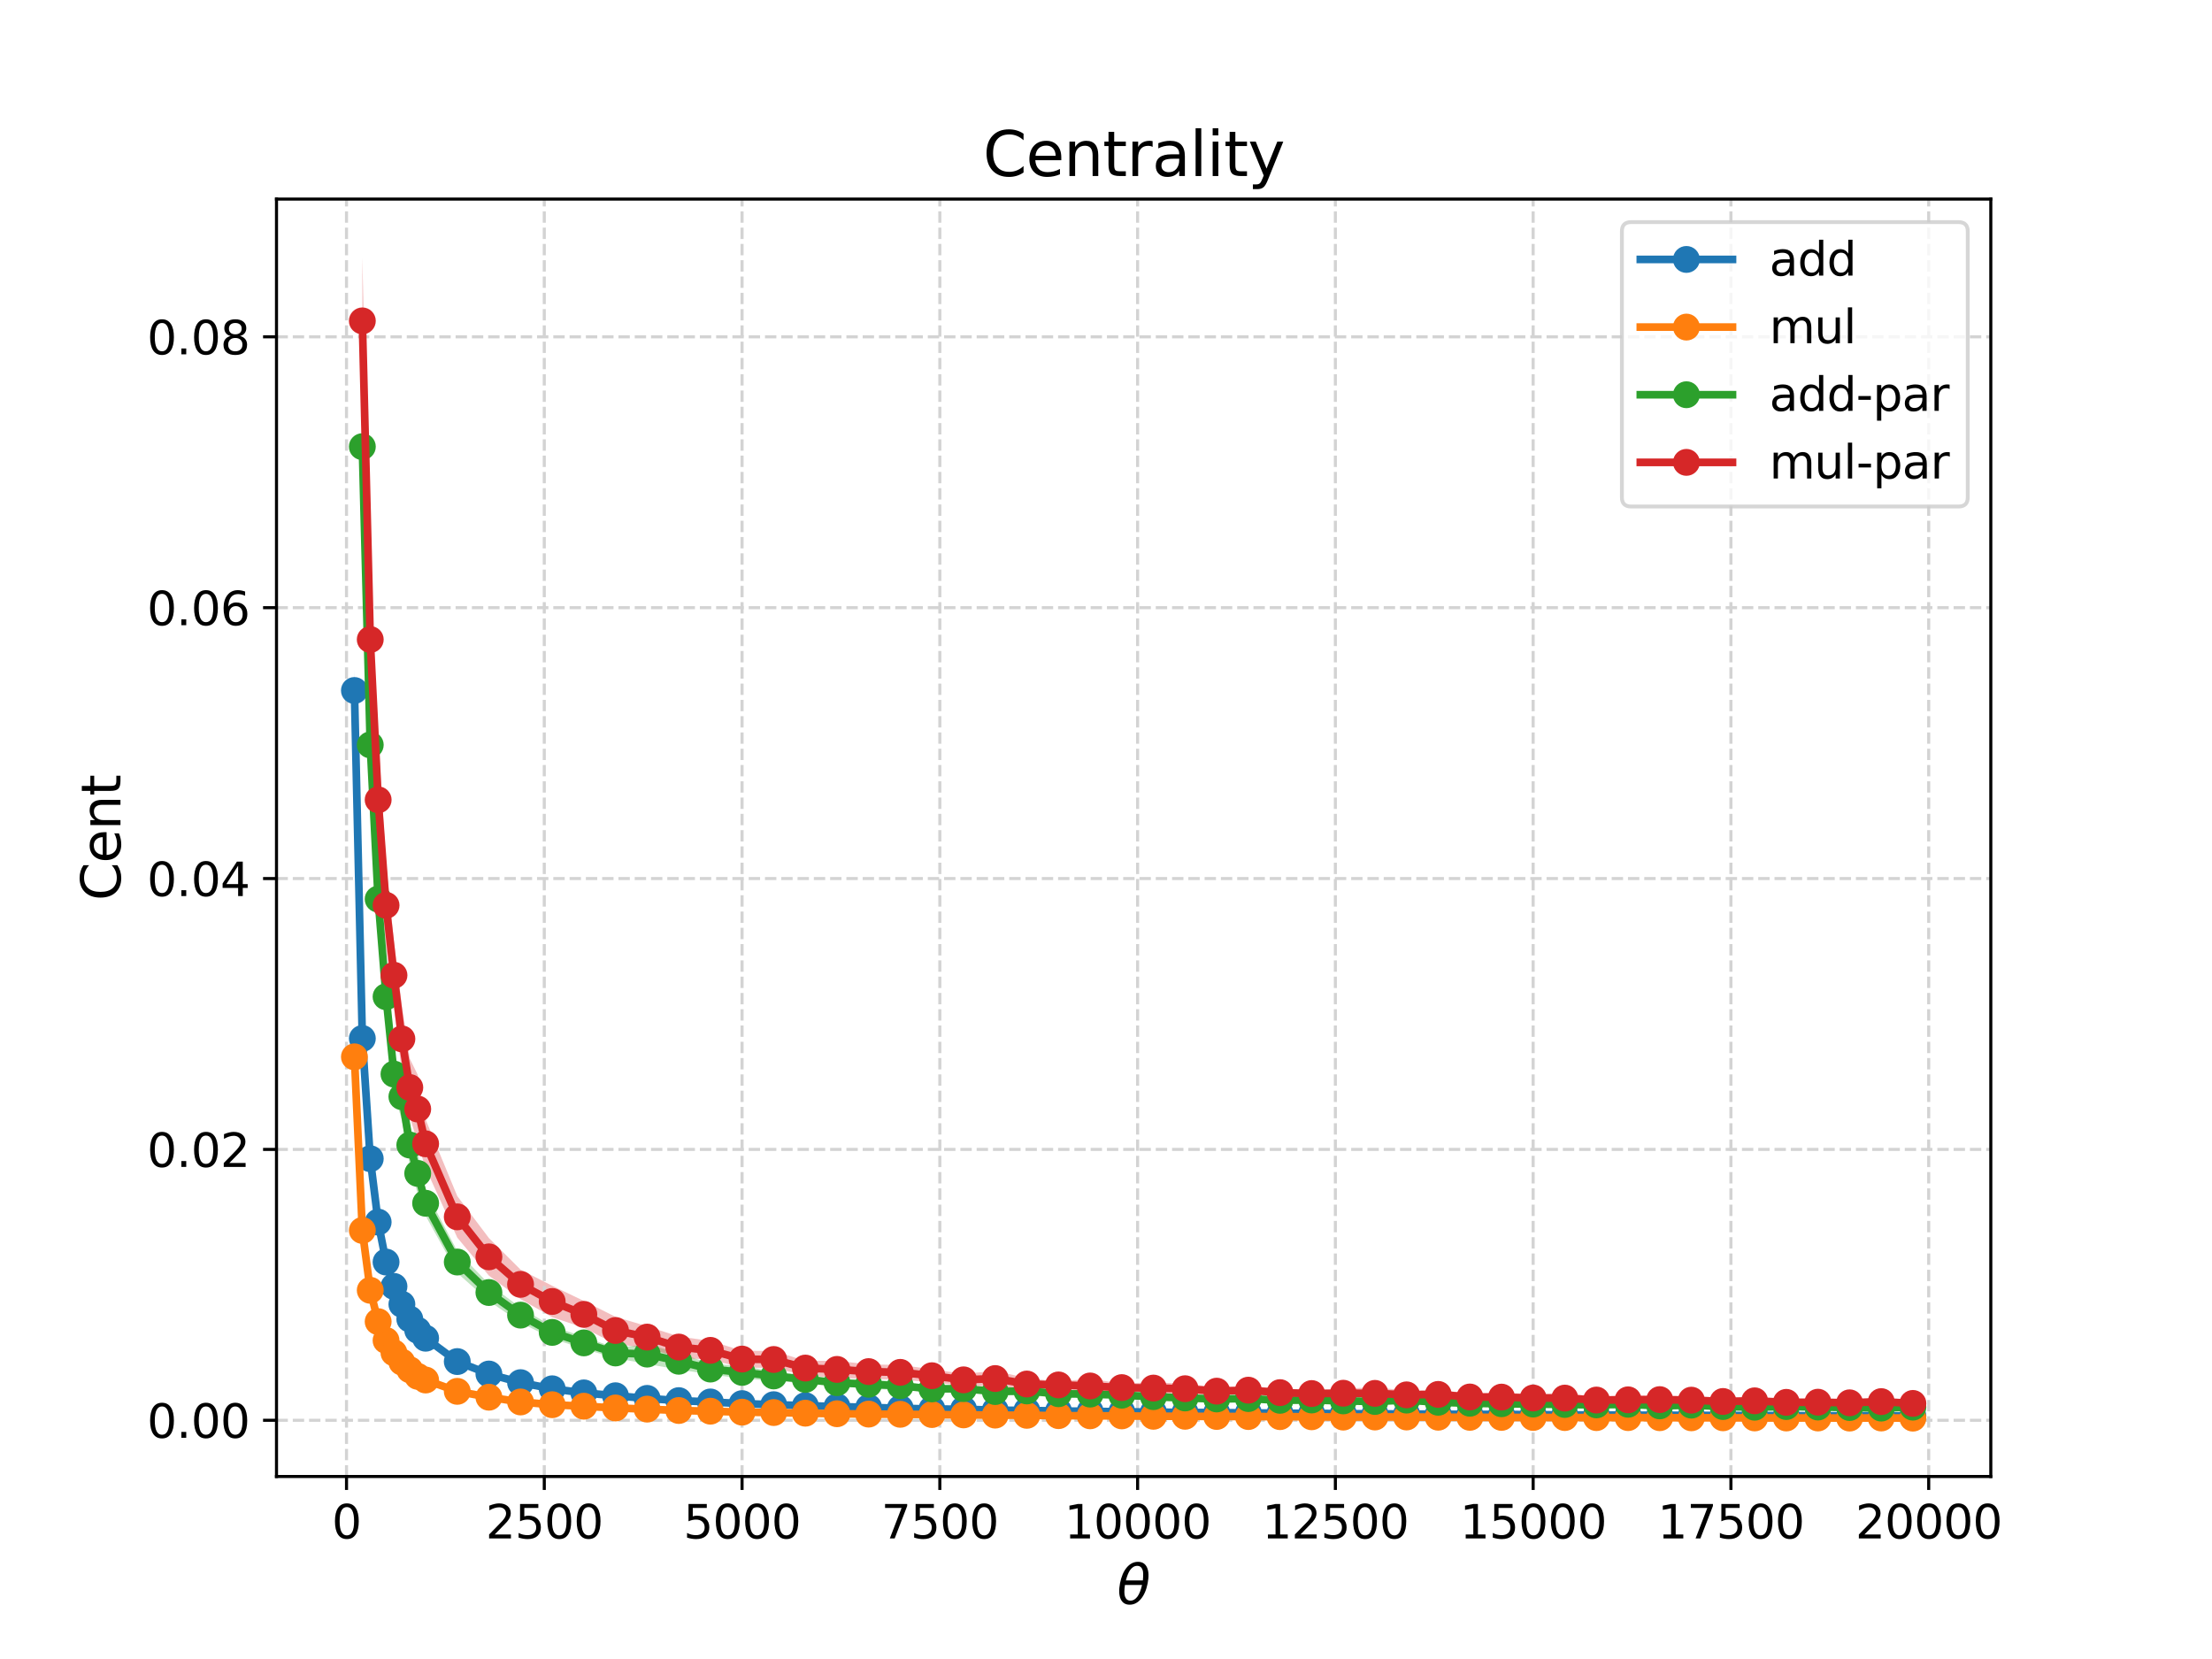 <?xml version="1.0" encoding="utf-8" standalone="no"?>
<!DOCTYPE svg PUBLIC "-//W3C//DTD SVG 1.1//EN"
  "http://www.w3.org/Graphics/SVG/1.1/DTD/svg11.dtd">
<svg xmlns:xlink="http://www.w3.org/1999/xlink" width="576pt" height="432pt" viewBox="0 0 576 432" xmlns="http://www.w3.org/2000/svg" version="1.1">
 <defs>
  <style type="text/css">*{stroke-linejoin: round; stroke-linecap: butt}</style>
 </defs>
 <g id="figure_1">
  <g id="patch_1">
   <path d="M 0 432 
L 576 432 
L 576 0 
L 0 0 
z
" style="fill: #ffffff"/>
  </g>
  <g id="axes_1">
   <g id="patch_2">
    <path d="M 72 384.48 
L 518.4 384.48 
L 518.4 51.84 
L 72 51.84 
z
" style="fill: #ffffff"/>
   </g>
   <g id="PolyCollection_1">
    <path d="M 92.291 174.327 
L 92.291 185.282 
L 94.351 273.572 
L 96.411 303.51 
L 98.471 319.826 
L 100.531 330.214 
L 102.591 336.351 
L 104.651 340.751 
L 106.711 344.432 
L 108.771 347.345 
L 110.831 349.233 
L 119.071 355.299 
L 127.311 358.262 
L 135.551 360.473 
L 143.791 361.979 
L 152.031 363.047 
L 160.271 363.703 
L 168.511 364.34 
L 176.751 364.928 
L 184.99 365.333 
L 193.23 365.743 
L 201.47 365.974 
L 209.71 366.233 
L 217.95 366.464 
L 226.19 366.695 
L 234.43 366.884 
L 242.67 367.079 
L 250.91 367.136 
L 259.15 367.347 
L 267.39 367.428 
L 275.63 367.56 
L 283.87 367.65 
L 292.11 367.732 
L 300.35 367.861 
L 308.59 367.923 
L 316.83 367.971 
L 325.07 368.075 
L 333.31 368.116 
L 341.55 368.145 
L 349.79 368.192 
L 358.03 368.292 
L 366.27 368.343 
L 374.51 368.333 
L 382.75 368.409 
L 390.99 368.429 
L 399.23 368.485 
L 407.469 368.55 
L 415.709 368.587 
L 423.949 368.607 
L 432.189 368.64 
L 440.429 368.623 
L 448.669 368.692 
L 456.909 368.706 
L 465.149 368.706 
L 473.389 368.753 
L 481.629 368.766 
L 489.869 368.746 
L 498.109 368.835 
L 498.109 368.615 
L 498.109 368.615 
L 489.869 368.597 
L 481.629 368.594 
L 473.389 368.603 
L 465.149 368.523 
L 456.909 368.525 
L 448.669 368.489 
L 440.429 368.456 
L 432.189 368.42 
L 423.949 368.395 
L 415.709 368.352 
L 407.469 368.312 
L 399.23 368.261 
L 390.99 368.19 
L 382.75 368.193 
L 374.51 368.144 
L 366.27 368.066 
L 358.03 368.045 
L 349.79 367.999 
L 341.55 367.921 
L 333.31 367.868 
L 325.07 367.743 
L 316.83 367.726 
L 308.59 367.635 
L 300.35 367.564 
L 292.11 367.492 
L 283.87 367.353 
L 275.63 367.257 
L 267.39 367.139 
L 259.15 367.056 
L 250.91 366.789 
L 242.67 366.712 
L 234.43 366.55 
L 226.19 366.269 
L 217.95 366.077 
L 209.71 365.816 
L 201.47 365.58 
L 193.23 365.251 
L 184.99 364.8 
L 176.751 364.512 
L 168.511 363.935 
L 160.271 363.193 
L 152.031 362.363 
L 143.791 361.296 
L 135.551 359.607 
L 127.311 357.316 
L 119.071 353.798 
L 110.831 347.706 
L 108.771 345.459 
L 106.711 342.549 
L 104.651 338.513 
L 102.591 333.599 
L 100.531 327.053 
L 98.471 316.634 
L 96.411 299.939 
L 94.351 267.267 
L 92.291 174.327 
z
" clip-path="url(#p952bfc1ad3)" style="fill: #1f77b4; fill-opacity: 0.3"/>
   </g>
   <g id="PolyCollection_2">
    <path d="M 92.291 269.437 
L 92.291 280.967 
L 94.351 324.22 
L 96.411 337.91 
L 98.471 345.86 
L 100.531 350.239 
L 102.591 353.476 
L 104.651 355.653 
L 106.711 357.635 
L 108.771 359.251 
L 110.831 360.047 
L 119.071 362.841 
L 127.311 364.257 
L 135.551 365.375 
L 143.791 366.082 
L 152.031 366.454 
L 160.271 366.899 
L 168.511 367.106 
L 176.751 367.504 
L 184.99 367.664 
L 193.23 367.875 
L 201.47 367.982 
L 209.71 368.119 
L 217.95 368.215 
L 226.19 368.348 
L 234.43 368.437 
L 242.67 368.486 
L 250.91 368.557 
L 259.15 368.647 
L 267.39 368.645 
L 275.63 368.734 
L 283.87 368.8 
L 292.11 368.811 
L 300.35 368.908 
L 308.59 368.903 
L 316.83 368.94 
L 325.07 368.97 
L 333.31 368.98 
L 341.55 369.041 
L 349.79 369.104 
L 358.03 369.074 
L 366.27 369.067 
L 374.51 369.118 
L 382.75 369.15 
L 390.99 369.149 
L 399.23 369.205 
L 407.469 369.232 
L 415.709 369.219 
L 423.949 369.233 
L 432.189 369.269 
L 440.429 369.263 
L 448.669 369.283 
L 456.909 369.293 
L 465.149 369.307 
L 473.389 369.293 
L 481.629 369.343 
L 489.869 369.313 
L 498.109 369.36 
L 498.109 369.2 
L 498.109 369.2 
L 489.869 369.164 
L 481.629 369.184 
L 473.389 369.185 
L 465.149 369.167 
L 456.909 369.156 
L 448.669 369.099 
L 440.429 369.121 
L 432.189 369.06 
L 423.949 369.053 
L 415.709 369.069 
L 407.469 369.029 
L 399.23 369.009 
L 390.99 369.026 
L 382.75 368.992 
L 374.51 368.96 
L 366.27 368.893 
L 358.03 368.892 
L 349.79 368.919 
L 341.55 368.812 
L 333.31 368.802 
L 325.07 368.765 
L 316.83 368.759 
L 308.59 368.69 
L 300.35 368.689 
L 292.11 368.576 
L 283.87 368.55 
L 275.63 368.528 
L 267.39 368.45 
L 259.15 368.334 
L 250.91 368.308 
L 242.67 368.212 
L 234.43 368.127 
L 226.19 368.114 
L 217.95 368.055 
L 209.71 367.866 
L 201.47 367.668 
L 193.23 367.571 
L 184.99 367.277 
L 176.751 367.08 
L 168.511 366.755 
L 160.271 366.373 
L 152.031 365.898 
L 143.791 365.49 
L 135.551 364.76 
L 127.311 363.407 
L 119.071 361.767 
L 110.831 358.656 
L 108.771 357.54 
L 106.711 355.739 
L 104.651 353.735 
L 102.591 351.075 
L 100.531 347.873 
L 98.471 342.444 
L 96.411 334.071 
L 94.351 316.589 
L 92.291 269.437 
z
" clip-path="url(#p952bfc1ad3)" style="fill: #ff7f0e; fill-opacity: 0.3"/>
   </g>
   <g id="PolyCollection_3">
    <path d="M 94.351 103.122 
L 94.351 129.492 
L 96.411 203.119 
L 98.471 242.142 
L 100.531 267.172 
L 102.591 284.886 
L 104.651 291.666 
L 106.711 303.458 
L 108.771 310.897 
L 110.831 316.591 
L 119.071 331.478 
L 127.311 338.791 
L 135.551 344.413 
L 143.791 348.549 
L 152.031 351.275 
L 160.271 353.643 
L 168.511 355.183 
L 176.751 356.648 
L 184.99 357.874 
L 193.23 359.018 
L 201.47 359.481 
L 209.71 360.277 
L 217.95 360.887 
L 226.19 361.644 
L 234.43 361.971 
L 242.67 362.424 
L 250.91 362.621 
L 259.15 363.046 
L 267.39 363.436 
L 275.63 363.823 
L 283.87 363.764 
L 292.11 363.911 
L 300.35 364.919 
L 308.59 364.724 
L 316.83 364.698 
L 325.07 364.828 
L 333.31 365.01 
L 341.55 365.167 
L 349.79 365.222 
L 358.03 365.456 
L 366.27 365.564 
L 374.51 365.889 
L 382.75 365.853 
L 390.99 366.016 
L 399.23 366.101 
L 407.469 366.167 
L 415.709 366.17 
L 423.949 366.998 
L 432.189 366.47 
L 440.429 366.974 
L 448.669 366.641 
L 456.909 366.732 
L 465.149 366.763 
L 473.389 366.721 
L 481.629 366.98 
L 489.869 366.951 
L 498.109 367.733 
L 498.109 365.094 
L 498.109 365.094 
L 489.869 366.373 
L 481.629 366.049 
L 473.389 366.054 
L 465.149 365.778 
L 456.909 366.132 
L 448.669 365.89 
L 440.429 364.821 
L 432.189 365.711 
L 423.949 364.343 
L 415.709 365.497 
L 407.469 365.282 
L 399.23 365.138 
L 390.99 365.051 
L 382.75 364.953 
L 374.51 364.409 
L 366.27 363.604 
L 358.03 364.428 
L 349.79 364.366 
L 341.55 363.944 
L 333.31 364.274 
L 325.07 363.547 
L 316.83 363.874 
L 308.59 363.333 
L 300.35 362.451 
L 292.11 362.707 
L 283.87 362.279 
L 275.63 362.026 
L 267.39 360.967 
L 259.15 361.676 
L 250.91 360.574 
L 242.67 360.924 
L 234.43 359.719 
L 226.19 359.287 
L 217.95 359.218 
L 209.71 358.131 
L 201.47 357.108 
L 193.23 355.724 
L 184.99 355.13 
L 176.751 352.29 
L 168.511 350.031 
L 160.271 350.981 
L 152.031 348.094 
L 143.791 345.362 
L 135.551 340.501 
L 127.311 334.352 
L 119.071 325.78 
L 110.831 310.057 
L 108.771 300.209 
L 106.711 292.882 
L 104.651 279.477 
L 102.591 274.503 
L 100.531 251.914 
L 98.471 226.101 
L 96.411 184.816 
L 94.351 103.122 
z
" clip-path="url(#p952bfc1ad3)" style="fill: #2ca02c; fill-opacity: 0.3"/>
   </g>
   <g id="PolyCollection_4">
    <path d="M 94.351 66.96 
L 94.351 100.161 
L 96.411 179.003 
L 98.471 224.654 
L 100.531 246.658 
L 102.591 262.661 
L 104.651 279.18 
L 106.711 290.699 
L 108.771 297.715 
L 110.831 304.179 
L 119.071 322.273 
L 127.311 332.177 
L 135.551 338.28 
L 143.791 342.998 
L 152.031 345.762 
L 160.271 350.011 
L 168.511 351 
L 176.751 353.52 
L 184.99 354.092 
L 193.23 356.077 
L 201.47 356.237 
L 209.71 358.13 
L 217.95 358.816 
L 226.19 359.042 
L 234.43 359.276 
L 242.67 359.93 
L 250.91 360.866 
L 259.15 360.99 
L 267.39 361.916 
L 275.63 361.538 
L 283.87 362.754 
L 292.11 362.413 
L 300.35 362.955 
L 308.59 362.913 
L 316.83 363.3 
L 325.07 362.957 
L 333.31 363.81 
L 341.55 363.772 
L 349.79 363.974 
L 358.03 364.418 
L 366.27 364.33 
L 374.51 364.352 
L 382.75 364.616 
L 390.99 365.051 
L 399.23 364.985 
L 407.469 365.456 
L 415.709 365.325 
L 423.949 365.861 
L 432.189 365.43 
L 440.429 365.682 
L 448.669 365.945 
L 456.909 365.761 
L 465.149 365.806 
L 473.389 365.772 
L 481.629 366.243 
L 489.869 365.913 
L 498.109 366.299 
L 498.109 364.595 
L 498.109 364.595 
L 489.869 364.038 
L 481.629 364.339 
L 473.389 364.486 
L 465.149 364.538 
L 456.909 363.785 
L 448.669 363.941 
L 440.429 363.519 
L 432.189 363.486 
L 423.949 363.165 
L 415.709 363.817 
L 407.469 362.669 
L 399.23 363.088 
L 390.99 362.557 
L 382.75 362.932 
L 374.51 361.849 
L 366.27 362.106 
L 358.03 361.245 
L 349.79 361.616 
L 341.55 361.982 
L 333.31 361.468 
L 325.07 361.035 
L 316.83 361.21 
L 308.59 360.325 
L 300.35 359.95 
L 292.11 360.248 
L 283.87 359.055 
L 275.63 359.729 
L 267.39 358.873 
L 259.15 356.952 
L 250.91 357.752 
L 242.67 356.538 
L 234.43 355.441 
L 226.19 355.279 
L 217.95 354.366 
L 209.71 354.358 
L 201.47 351.781 
L 193.23 351.729 
L 184.99 349.165 
L 176.751 348.027 
L 168.511 345.352 
L 160.271 342.898 
L 152.031 338.757 
L 143.791 334.81 
L 135.551 330.609 
L 127.311 322.389 
L 119.071 311.456 
L 110.831 291.514 
L 108.771 279.867 
L 106.711 275.685 
L 104.651 261.876 
L 102.591 245.24 
L 100.531 224.824 
L 98.471 191.889 
L 96.411 154.058 
L 94.351 66.96 
z
" clip-path="url(#p952bfc1ad3)" style="fill: #d62728; fill-opacity: 0.3"/>
   </g>
   <g id="matplotlib.axis_1">
    <g id="xtick_1">
     <g id="line2d_1">
      <path d="M 90.231 384.48 
L 90.231 51.84 
" clip-path="url(#p952bfc1ad3)" style="fill: none; stroke-dasharray: 2.96,1.28; stroke-dashoffset: 0; stroke: #d3d3d3; stroke-width: 0.8"/>
     </g>
     <g id="line2d_2">
      <defs>
       <path id="m175eb0fdeb" d="M 0 0 
L 0 3.5 
" style="stroke: #000000; stroke-width: 0.8"/>
      </defs>
      <g>
       <use xlink:href="#m175eb0fdeb" x="90.231" y="384.48" style="stroke: #000000; stroke-width: 0.8"/>
      </g>
     </g>
     <g id="text_1">
      <!-- 0 -->
      <g transform="translate(86.413 400.598) scale(0.12 -0.12)">
       <defs>
        <path id="DejaVuSans-30" d="M 2034 4250 
Q 1547 4250 1301 3770 
Q 1056 3291 1056 2328 
Q 1056 1369 1301 889 
Q 1547 409 2034 409 
Q 2525 409 2770 889 
Q 3016 1369 3016 2328 
Q 3016 3291 2770 3770 
Q 2525 4250 2034 4250 
z
M 2034 4750 
Q 2819 4750 3233 4129 
Q 3647 3509 3647 2328 
Q 3647 1150 3233 529 
Q 2819 -91 2034 -91 
Q 1250 -91 836 529 
Q 422 1150 422 2328 
Q 422 3509 836 4129 
Q 1250 4750 2034 4750 
z
" transform="scale(0.016)"/>
       </defs>
       <use xlink:href="#DejaVuSans-30"/>
      </g>
     </g>
    </g>
    <g id="xtick_2">
     <g id="line2d_3">
      <path d="M 141.731 384.48 
L 141.731 51.84 
" clip-path="url(#p952bfc1ad3)" style="fill: none; stroke-dasharray: 2.96,1.28; stroke-dashoffset: 0; stroke: #d3d3d3; stroke-width: 0.8"/>
     </g>
     <g id="line2d_4">
      <g>
       <use xlink:href="#m175eb0fdeb" x="141.731" y="384.48" style="stroke: #000000; stroke-width: 0.8"/>
      </g>
     </g>
     <g id="text_2">
      <!-- 2500 -->
      <g transform="translate(126.461 400.598) scale(0.12 -0.12)">
       <defs>
        <path id="DejaVuSans-32" d="M 1228 531 
L 3431 531 
L 3431 0 
L 469 0 
L 469 531 
Q 828 903 1448 1529 
Q 2069 2156 2228 2338 
Q 2531 2678 2651 2914 
Q 2772 3150 2772 3378 
Q 2772 3750 2511 3984 
Q 2250 4219 1831 4219 
Q 1534 4219 1204 4116 
Q 875 4013 500 3803 
L 500 4441 
Q 881 4594 1212 4672 
Q 1544 4750 1819 4750 
Q 2544 4750 2975 4387 
Q 3406 4025 3406 3419 
Q 3406 3131 3298 2873 
Q 3191 2616 2906 2266 
Q 2828 2175 2409 1742 
Q 1991 1309 1228 531 
z
" transform="scale(0.016)"/>
        <path id="DejaVuSans-35" d="M 691 4666 
L 3169 4666 
L 3169 4134 
L 1269 4134 
L 1269 2991 
Q 1406 3038 1543 3061 
Q 1681 3084 1819 3084 
Q 2600 3084 3056 2656 
Q 3513 2228 3513 1497 
Q 3513 744 3044 326 
Q 2575 -91 1722 -91 
Q 1428 -91 1123 -41 
Q 819 9 494 109 
L 494 744 
Q 775 591 1075 516 
Q 1375 441 1709 441 
Q 2250 441 2565 725 
Q 2881 1009 2881 1497 
Q 2881 1984 2565 2268 
Q 2250 2553 1709 2553 
Q 1456 2553 1204 2497 
Q 953 2441 691 2322 
L 691 4666 
z
" transform="scale(0.016)"/>
       </defs>
       <use xlink:href="#DejaVuSans-32"/>
       <use xlink:href="#DejaVuSans-35" x="63.623"/>
       <use xlink:href="#DejaVuSans-30" x="127.246"/>
       <use xlink:href="#DejaVuSans-30" x="190.869"/>
      </g>
     </g>
    </g>
    <g id="xtick_3">
     <g id="line2d_5">
      <path d="M 193.23 384.48 
L 193.23 51.84 
" clip-path="url(#p952bfc1ad3)" style="fill: none; stroke-dasharray: 2.96,1.28; stroke-dashoffset: 0; stroke: #d3d3d3; stroke-width: 0.8"/>
     </g>
     <g id="line2d_6">
      <g>
       <use xlink:href="#m175eb0fdeb" x="193.23" y="384.48" style="stroke: #000000; stroke-width: 0.8"/>
      </g>
     </g>
     <g id="text_3">
      <!-- 5000 -->
      <g transform="translate(177.96 400.598) scale(0.12 -0.12)">
       <use xlink:href="#DejaVuSans-35"/>
       <use xlink:href="#DejaVuSans-30" x="63.623"/>
       <use xlink:href="#DejaVuSans-30" x="127.246"/>
       <use xlink:href="#DejaVuSans-30" x="190.869"/>
      </g>
     </g>
    </g>
    <g id="xtick_4">
     <g id="line2d_7">
      <path d="M 244.73 384.48 
L 244.73 51.84 
" clip-path="url(#p952bfc1ad3)" style="fill: none; stroke-dasharray: 2.96,1.28; stroke-dashoffset: 0; stroke: #d3d3d3; stroke-width: 0.8"/>
     </g>
     <g id="line2d_8">
      <g>
       <use xlink:href="#m175eb0fdeb" x="244.73" y="384.48" style="stroke: #000000; stroke-width: 0.8"/>
      </g>
     </g>
     <g id="text_4">
      <!-- 7500 -->
      <g transform="translate(229.46 400.598) scale(0.12 -0.12)">
       <defs>
        <path id="DejaVuSans-37" d="M 525 4666 
L 3525 4666 
L 3525 4397 
L 1831 0 
L 1172 0 
L 2766 4134 
L 525 4134 
L 525 4666 
z
" transform="scale(0.016)"/>
       </defs>
       <use xlink:href="#DejaVuSans-37"/>
       <use xlink:href="#DejaVuSans-35" x="63.623"/>
       <use xlink:href="#DejaVuSans-30" x="127.246"/>
       <use xlink:href="#DejaVuSans-30" x="190.869"/>
      </g>
     </g>
    </g>
    <g id="xtick_5">
     <g id="line2d_9">
      <path d="M 296.23 384.48 
L 296.23 51.84 
" clip-path="url(#p952bfc1ad3)" style="fill: none; stroke-dasharray: 2.96,1.28; stroke-dashoffset: 0; stroke: #d3d3d3; stroke-width: 0.8"/>
     </g>
     <g id="line2d_10">
      <g>
       <use xlink:href="#m175eb0fdeb" x="296.23" y="384.48" style="stroke: #000000; stroke-width: 0.8"/>
      </g>
     </g>
     <g id="text_5">
      <!-- 10000 -->
      <g transform="translate(277.142 400.598) scale(0.12 -0.12)">
       <defs>
        <path id="DejaVuSans-31" d="M 794 531 
L 1825 531 
L 1825 4091 
L 703 3866 
L 703 4441 
L 1819 4666 
L 2450 4666 
L 2450 531 
L 3481 531 
L 3481 0 
L 794 0 
L 794 531 
z
" transform="scale(0.016)"/>
       </defs>
       <use xlink:href="#DejaVuSans-31"/>
       <use xlink:href="#DejaVuSans-30" x="63.623"/>
       <use xlink:href="#DejaVuSans-30" x="127.246"/>
       <use xlink:href="#DejaVuSans-30" x="190.869"/>
       <use xlink:href="#DejaVuSans-30" x="254.492"/>
      </g>
     </g>
    </g>
    <g id="xtick_6">
     <g id="line2d_11">
      <path d="M 347.73 384.48 
L 347.73 51.84 
" clip-path="url(#p952bfc1ad3)" style="fill: none; stroke-dasharray: 2.96,1.28; stroke-dashoffset: 0; stroke: #d3d3d3; stroke-width: 0.8"/>
     </g>
     <g id="line2d_12">
      <g>
       <use xlink:href="#m175eb0fdeb" x="347.73" y="384.48" style="stroke: #000000; stroke-width: 0.8"/>
      </g>
     </g>
     <g id="text_6">
      <!-- 12500 -->
      <g transform="translate(328.642 400.598) scale(0.12 -0.12)">
       <use xlink:href="#DejaVuSans-31"/>
       <use xlink:href="#DejaVuSans-32" x="63.623"/>
       <use xlink:href="#DejaVuSans-35" x="127.246"/>
       <use xlink:href="#DejaVuSans-30" x="190.869"/>
       <use xlink:href="#DejaVuSans-30" x="254.492"/>
      </g>
     </g>
    </g>
    <g id="xtick_7">
     <g id="line2d_13">
      <path d="M 399.23 384.48 
L 399.23 51.84 
" clip-path="url(#p952bfc1ad3)" style="fill: none; stroke-dasharray: 2.96,1.28; stroke-dashoffset: 0; stroke: #d3d3d3; stroke-width: 0.8"/>
     </g>
     <g id="line2d_14">
      <g>
       <use xlink:href="#m175eb0fdeb" x="399.23" y="384.48" style="stroke: #000000; stroke-width: 0.8"/>
      </g>
     </g>
     <g id="text_7">
      <!-- 15000 -->
      <g transform="translate(380.142 400.598) scale(0.12 -0.12)">
       <use xlink:href="#DejaVuSans-31"/>
       <use xlink:href="#DejaVuSans-35" x="63.623"/>
       <use xlink:href="#DejaVuSans-30" x="127.246"/>
       <use xlink:href="#DejaVuSans-30" x="190.869"/>
       <use xlink:href="#DejaVuSans-30" x="254.492"/>
      </g>
     </g>
    </g>
    <g id="xtick_8">
     <g id="line2d_15">
      <path d="M 450.729 384.48 
L 450.729 51.84 
" clip-path="url(#p952bfc1ad3)" style="fill: none; stroke-dasharray: 2.96,1.28; stroke-dashoffset: 0; stroke: #d3d3d3; stroke-width: 0.8"/>
     </g>
     <g id="line2d_16">
      <g>
       <use xlink:href="#m175eb0fdeb" x="450.729" y="384.48" style="stroke: #000000; stroke-width: 0.8"/>
      </g>
     </g>
     <g id="text_8">
      <!-- 17500 -->
      <g transform="translate(431.642 400.598) scale(0.12 -0.12)">
       <use xlink:href="#DejaVuSans-31"/>
       <use xlink:href="#DejaVuSans-37" x="63.623"/>
       <use xlink:href="#DejaVuSans-35" x="127.246"/>
       <use xlink:href="#DejaVuSans-30" x="190.869"/>
       <use xlink:href="#DejaVuSans-30" x="254.492"/>
      </g>
     </g>
    </g>
    <g id="xtick_9">
     <g id="line2d_17">
      <path d="M 502.229 384.48 
L 502.229 51.84 
" clip-path="url(#p952bfc1ad3)" style="fill: none; stroke-dasharray: 2.96,1.28; stroke-dashoffset: 0; stroke: #d3d3d3; stroke-width: 0.8"/>
     </g>
     <g id="line2d_18">
      <g>
       <use xlink:href="#m175eb0fdeb" x="502.229" y="384.48" style="stroke: #000000; stroke-width: 0.8"/>
      </g>
     </g>
     <g id="text_9">
      <!-- 20000 -->
      <g transform="translate(483.142 400.598) scale(0.12 -0.12)">
       <use xlink:href="#DejaVuSans-32"/>
       <use xlink:href="#DejaVuSans-30" x="63.623"/>
       <use xlink:href="#DejaVuSans-30" x="127.246"/>
       <use xlink:href="#DejaVuSans-30" x="190.869"/>
       <use xlink:href="#DejaVuSans-30" x="254.492"/>
      </g>
     </g>
    </g>
    <g id="text_10">
     <!-- $\theta$ -->
     <g transform="translate(290.86 417.732) scale(0.14 -0.14)">
      <defs>
       <path id="DejaVuSans-Oblique-3b8" d="M 2913 2219 
L 925 2219 
Q 791 1284 928 888 
Q 1100 400 1566 400 
Q 2034 400 2391 891 
Q 2703 1322 2913 2219 
z
M 3009 2750 
Q 3094 3638 2984 3950 
Q 2813 4444 2353 4444 
Q 1875 4444 1525 3956 
Q 1250 3563 1034 2750 
L 3009 2750 
z
M 2444 4913 
Q 3194 4913 3494 4250 
Q 3794 3591 3566 2422 
Q 3341 1256 2781 594 
Q 2225 -72 1475 -72 
Q 722 -72 425 594 
Q 128 1256 353 2422 
Q 581 3591 1134 4250 
Q 1691 4913 2444 4913 
z
" transform="scale(0.016)"/>
      </defs>
      <use xlink:href="#DejaVuSans-Oblique-3b8" transform="translate(0 0.234)"/>
     </g>
    </g>
   </g>
   <g id="matplotlib.axis_2">
    <g id="ytick_1">
     <g id="line2d_19">
      <path d="M 72 369.835 
L 518.4 369.835 
" clip-path="url(#p952bfc1ad3)" style="fill: none; stroke-dasharray: 2.96,1.28; stroke-dashoffset: 0; stroke: #d3d3d3; stroke-width: 0.8"/>
     </g>
     <g id="line2d_20">
      <defs>
       <path id="m0056cd50cb" d="M 0 0 
L -3.5 0 
" style="stroke: #000000; stroke-width: 0.8"/>
      </defs>
      <g>
       <use xlink:href="#m0056cd50cb" x="72" y="369.835" style="stroke: #000000; stroke-width: 0.8"/>
      </g>
     </g>
     <g id="text_11">
      <!-- 0.00 -->
      <g transform="translate(38.281 374.394) scale(0.12 -0.12)">
       <defs>
        <path id="DejaVuSans-2e" d="M 684 794 
L 1344 794 
L 1344 0 
L 684 0 
L 684 794 
z
" transform="scale(0.016)"/>
       </defs>
       <use xlink:href="#DejaVuSans-30"/>
       <use xlink:href="#DejaVuSans-2e" x="63.623"/>
       <use xlink:href="#DejaVuSans-30" x="95.41"/>
       <use xlink:href="#DejaVuSans-30" x="159.033"/>
      </g>
     </g>
    </g>
    <g id="ytick_2">
     <g id="line2d_21">
      <path d="M 72 299.302 
L 518.4 299.302 
" clip-path="url(#p952bfc1ad3)" style="fill: none; stroke-dasharray: 2.96,1.28; stroke-dashoffset: 0; stroke: #d3d3d3; stroke-width: 0.8"/>
     </g>
     <g id="line2d_22">
      <g>
       <use xlink:href="#m0056cd50cb" x="72" y="299.302" style="stroke: #000000; stroke-width: 0.8"/>
      </g>
     </g>
     <g id="text_12">
      <!-- 0.02 -->
      <g transform="translate(38.281 303.861) scale(0.12 -0.12)">
       <use xlink:href="#DejaVuSans-30"/>
       <use xlink:href="#DejaVuSans-2e" x="63.623"/>
       <use xlink:href="#DejaVuSans-30" x="95.41"/>
       <use xlink:href="#DejaVuSans-32" x="159.033"/>
      </g>
     </g>
    </g>
    <g id="ytick_3">
     <g id="line2d_23">
      <path d="M 72 228.77 
L 518.4 228.77 
" clip-path="url(#p952bfc1ad3)" style="fill: none; stroke-dasharray: 2.96,1.28; stroke-dashoffset: 0; stroke: #d3d3d3; stroke-width: 0.8"/>
     </g>
     <g id="line2d_24">
      <g>
       <use xlink:href="#m0056cd50cb" x="72" y="228.77" style="stroke: #000000; stroke-width: 0.8"/>
      </g>
     </g>
     <g id="text_13">
      <!-- 0.04 -->
      <g transform="translate(38.281 233.329) scale(0.12 -0.12)">
       <defs>
        <path id="DejaVuSans-34" d="M 2419 4116 
L 825 1625 
L 2419 1625 
L 2419 4116 
z
M 2253 4666 
L 3047 4666 
L 3047 1625 
L 3713 1625 
L 3713 1100 
L 3047 1100 
L 3047 0 
L 2419 0 
L 2419 1100 
L 313 1100 
L 313 1709 
L 2253 4666 
z
" transform="scale(0.016)"/>
       </defs>
       <use xlink:href="#DejaVuSans-30"/>
       <use xlink:href="#DejaVuSans-2e" x="63.623"/>
       <use xlink:href="#DejaVuSans-30" x="95.41"/>
       <use xlink:href="#DejaVuSans-34" x="159.033"/>
      </g>
     </g>
    </g>
    <g id="ytick_4">
     <g id="line2d_25">
      <path d="M 72 158.238 
L 518.4 158.238 
" clip-path="url(#p952bfc1ad3)" style="fill: none; stroke-dasharray: 2.96,1.28; stroke-dashoffset: 0; stroke: #d3d3d3; stroke-width: 0.8"/>
     </g>
     <g id="line2d_26">
      <g>
       <use xlink:href="#m0056cd50cb" x="72" y="158.238" style="stroke: #000000; stroke-width: 0.8"/>
      </g>
     </g>
     <g id="text_14">
      <!-- 0.06 -->
      <g transform="translate(38.281 162.797) scale(0.12 -0.12)">
       <defs>
        <path id="DejaVuSans-36" d="M 2113 2584 
Q 1688 2584 1439 2293 
Q 1191 2003 1191 1497 
Q 1191 994 1439 701 
Q 1688 409 2113 409 
Q 2538 409 2786 701 
Q 3034 994 3034 1497 
Q 3034 2003 2786 2293 
Q 2538 2584 2113 2584 
z
M 3366 4563 
L 3366 3988 
Q 3128 4100 2886 4159 
Q 2644 4219 2406 4219 
Q 1781 4219 1451 3797 
Q 1122 3375 1075 2522 
Q 1259 2794 1537 2939 
Q 1816 3084 2150 3084 
Q 2853 3084 3261 2657 
Q 3669 2231 3669 1497 
Q 3669 778 3244 343 
Q 2819 -91 2113 -91 
Q 1303 -91 875 529 
Q 447 1150 447 2328 
Q 447 3434 972 4092 
Q 1497 4750 2381 4750 
Q 2619 4750 2861 4703 
Q 3103 4656 3366 4563 
z
" transform="scale(0.016)"/>
       </defs>
       <use xlink:href="#DejaVuSans-30"/>
       <use xlink:href="#DejaVuSans-2e" x="63.623"/>
       <use xlink:href="#DejaVuSans-30" x="95.41"/>
       <use xlink:href="#DejaVuSans-36" x="159.033"/>
      </g>
     </g>
    </g>
    <g id="ytick_5">
     <g id="line2d_27">
      <path d="M 72 87.705 
L 518.4 87.705 
" clip-path="url(#p952bfc1ad3)" style="fill: none; stroke-dasharray: 2.96,1.28; stroke-dashoffset: 0; stroke: #d3d3d3; stroke-width: 0.8"/>
     </g>
     <g id="line2d_28">
      <g>
       <use xlink:href="#m0056cd50cb" x="72" y="87.705" style="stroke: #000000; stroke-width: 0.8"/>
      </g>
     </g>
     <g id="text_15">
      <!-- 0.08 -->
      <g transform="translate(38.281 92.264) scale(0.12 -0.12)">
       <defs>
        <path id="DejaVuSans-38" d="M 2034 2216 
Q 1584 2216 1326 1975 
Q 1069 1734 1069 1313 
Q 1069 891 1326 650 
Q 1584 409 2034 409 
Q 2484 409 2743 651 
Q 3003 894 3003 1313 
Q 3003 1734 2745 1975 
Q 2488 2216 2034 2216 
z
M 1403 2484 
Q 997 2584 770 2862 
Q 544 3141 544 3541 
Q 544 4100 942 4425 
Q 1341 4750 2034 4750 
Q 2731 4750 3128 4425 
Q 3525 4100 3525 3541 
Q 3525 3141 3298 2862 
Q 3072 2584 2669 2484 
Q 3125 2378 3379 2068 
Q 3634 1759 3634 1313 
Q 3634 634 3220 271 
Q 2806 -91 2034 -91 
Q 1263 -91 848 271 
Q 434 634 434 1313 
Q 434 1759 690 2068 
Q 947 2378 1403 2484 
z
M 1172 3481 
Q 1172 3119 1398 2916 
Q 1625 2713 2034 2713 
Q 2441 2713 2670 2916 
Q 2900 3119 2900 3481 
Q 2900 3844 2670 4047 
Q 2441 4250 2034 4250 
Q 1625 4250 1398 4047 
Q 1172 3844 1172 3481 
z
" transform="scale(0.016)"/>
       </defs>
       <use xlink:href="#DejaVuSans-30"/>
       <use xlink:href="#DejaVuSans-2e" x="63.623"/>
       <use xlink:href="#DejaVuSans-30" x="95.41"/>
       <use xlink:href="#DejaVuSans-38" x="159.033"/>
      </g>
     </g>
    </g>
    <g id="text_16">
     <!-- Cent -->
     <g transform="translate(31.37 234.536) rotate(-90) scale(0.14 -0.14)">
      <defs>
       <path id="DejaVuSans-43" d="M 4122 4306 
L 4122 3641 
Q 3803 3938 3442 4084 
Q 3081 4231 2675 4231 
Q 1875 4231 1450 3742 
Q 1025 3253 1025 2328 
Q 1025 1406 1450 917 
Q 1875 428 2675 428 
Q 3081 428 3442 575 
Q 3803 722 4122 1019 
L 4122 359 
Q 3791 134 3420 21 
Q 3050 -91 2638 -91 
Q 1578 -91 968 557 
Q 359 1206 359 2328 
Q 359 3453 968 4101 
Q 1578 4750 2638 4750 
Q 3056 4750 3426 4639 
Q 3797 4528 4122 4306 
z
" transform="scale(0.016)"/>
       <path id="DejaVuSans-65" d="M 3597 1894 
L 3597 1613 
L 953 1613 
Q 991 1019 1311 708 
Q 1631 397 2203 397 
Q 2534 397 2845 478 
Q 3156 559 3463 722 
L 3463 178 
Q 3153 47 2828 -22 
Q 2503 -91 2169 -91 
Q 1331 -91 842 396 
Q 353 884 353 1716 
Q 353 2575 817 3079 
Q 1281 3584 2069 3584 
Q 2775 3584 3186 3129 
Q 3597 2675 3597 1894 
z
M 3022 2063 
Q 3016 2534 2758 2815 
Q 2500 3097 2075 3097 
Q 1594 3097 1305 2825 
Q 1016 2553 972 2059 
L 3022 2063 
z
" transform="scale(0.016)"/>
       <path id="DejaVuSans-6e" d="M 3513 2113 
L 3513 0 
L 2938 0 
L 2938 2094 
Q 2938 2591 2744 2837 
Q 2550 3084 2163 3084 
Q 1697 3084 1428 2787 
Q 1159 2491 1159 1978 
L 1159 0 
L 581 0 
L 581 3500 
L 1159 3500 
L 1159 2956 
Q 1366 3272 1645 3428 
Q 1925 3584 2291 3584 
Q 2894 3584 3203 3211 
Q 3513 2838 3513 2113 
z
" transform="scale(0.016)"/>
       <path id="DejaVuSans-74" d="M 1172 4494 
L 1172 3500 
L 2356 3500 
L 2356 3053 
L 1172 3053 
L 1172 1153 
Q 1172 725 1289 603 
Q 1406 481 1766 481 
L 2356 481 
L 2356 0 
L 1766 0 
Q 1100 0 847 248 
Q 594 497 594 1153 
L 594 3053 
L 172 3053 
L 172 3500 
L 594 3500 
L 594 4494 
L 1172 4494 
z
" transform="scale(0.016)"/>
      </defs>
      <use xlink:href="#DejaVuSans-43"/>
      <use xlink:href="#DejaVuSans-65" x="69.824"/>
      <use xlink:href="#DejaVuSans-6e" x="131.348"/>
      <use xlink:href="#DejaVuSans-74" x="194.727"/>
     </g>
    </g>
   </g>
   <g id="line2d_29">
    <path d="M 92.291 179.805 
L 94.351 270.42 
L 96.411 301.724 
L 98.471 318.23 
L 100.531 328.633 
L 102.591 334.975 
L 104.651 339.632 
L 106.711 343.49 
L 108.771 346.402 
L 110.831 348.47 
L 119.071 354.549 
L 127.311 357.789 
L 135.551 360.04 
L 143.791 361.638 
L 152.031 362.705 
L 160.271 363.448 
L 168.511 364.137 
L 176.751 364.72 
L 184.99 365.067 
L 193.23 365.497 
L 201.47 365.777 
L 209.71 366.024 
L 217.95 366.27 
L 226.19 366.482 
L 234.43 366.717 
L 242.67 366.895 
L 250.91 366.962 
L 259.15 367.202 
L 267.39 367.283 
L 275.63 367.409 
L 283.87 367.502 
L 292.11 367.612 
L 300.35 367.713 
L 308.59 367.779 
L 316.83 367.849 
L 325.07 367.909 
L 333.31 367.992 
L 341.55 368.033 
L 349.79 368.096 
L 358.03 368.168 
L 366.27 368.205 
L 374.51 368.239 
L 382.75 368.301 
L 390.99 368.309 
L 399.23 368.373 
L 407.469 368.431 
L 415.709 368.47 
L 423.949 368.501 
L 432.189 368.53 
L 440.429 368.54 
L 448.669 368.59 
L 456.909 368.615 
L 465.149 368.614 
L 473.389 368.678 
L 481.629 368.68 
L 489.869 368.671 
L 498.109 368.725 
" clip-path="url(#p952bfc1ad3)" style="fill: none; stroke: #1f77b4; stroke-width: 2; stroke-linecap: square"/>
    <defs>
     <path id="mcd088c46d2" d="M 0 3 
C 0.796 3 1.559 2.684 2.121 2.121 
C 2.684 1.559 3 0.796 3 0 
C 3 -0.796 2.684 -1.559 2.121 -2.121 
C 1.559 -2.684 0.796 -3 0 -3 
C -0.796 -3 -1.559 -2.684 -2.121 -2.121 
C -2.684 -1.559 -3 -0.796 -3 0 
C -3 0.796 -2.684 1.559 -2.121 2.121 
C -1.559 2.684 -0.796 3 0 3 
z
" style="stroke: #1f77b4"/>
    </defs>
    <g clip-path="url(#p952bfc1ad3)">
     <use xlink:href="#mcd088c46d2" x="92.291" y="179.805" style="fill: #1f77b4; stroke: #1f77b4"/>
     <use xlink:href="#mcd088c46d2" x="94.351" y="270.42" style="fill: #1f77b4; stroke: #1f77b4"/>
     <use xlink:href="#mcd088c46d2" x="96.411" y="301.724" style="fill: #1f77b4; stroke: #1f77b4"/>
     <use xlink:href="#mcd088c46d2" x="98.471" y="318.23" style="fill: #1f77b4; stroke: #1f77b4"/>
     <use xlink:href="#mcd088c46d2" x="100.531" y="328.633" style="fill: #1f77b4; stroke: #1f77b4"/>
     <use xlink:href="#mcd088c46d2" x="102.591" y="334.975" style="fill: #1f77b4; stroke: #1f77b4"/>
     <use xlink:href="#mcd088c46d2" x="104.651" y="339.632" style="fill: #1f77b4; stroke: #1f77b4"/>
     <use xlink:href="#mcd088c46d2" x="106.711" y="343.49" style="fill: #1f77b4; stroke: #1f77b4"/>
     <use xlink:href="#mcd088c46d2" x="108.771" y="346.402" style="fill: #1f77b4; stroke: #1f77b4"/>
     <use xlink:href="#mcd088c46d2" x="110.831" y="348.47" style="fill: #1f77b4; stroke: #1f77b4"/>
     <use xlink:href="#mcd088c46d2" x="119.071" y="354.549" style="fill: #1f77b4; stroke: #1f77b4"/>
     <use xlink:href="#mcd088c46d2" x="127.311" y="357.789" style="fill: #1f77b4; stroke: #1f77b4"/>
     <use xlink:href="#mcd088c46d2" x="135.551" y="360.04" style="fill: #1f77b4; stroke: #1f77b4"/>
     <use xlink:href="#mcd088c46d2" x="143.791" y="361.638" style="fill: #1f77b4; stroke: #1f77b4"/>
     <use xlink:href="#mcd088c46d2" x="152.031" y="362.705" style="fill: #1f77b4; stroke: #1f77b4"/>
     <use xlink:href="#mcd088c46d2" x="160.271" y="363.448" style="fill: #1f77b4; stroke: #1f77b4"/>
     <use xlink:href="#mcd088c46d2" x="168.511" y="364.137" style="fill: #1f77b4; stroke: #1f77b4"/>
     <use xlink:href="#mcd088c46d2" x="176.751" y="364.72" style="fill: #1f77b4; stroke: #1f77b4"/>
     <use xlink:href="#mcd088c46d2" x="184.99" y="365.067" style="fill: #1f77b4; stroke: #1f77b4"/>
     <use xlink:href="#mcd088c46d2" x="193.23" y="365.497" style="fill: #1f77b4; stroke: #1f77b4"/>
     <use xlink:href="#mcd088c46d2" x="201.47" y="365.777" style="fill: #1f77b4; stroke: #1f77b4"/>
     <use xlink:href="#mcd088c46d2" x="209.71" y="366.024" style="fill: #1f77b4; stroke: #1f77b4"/>
     <use xlink:href="#mcd088c46d2" x="217.95" y="366.27" style="fill: #1f77b4; stroke: #1f77b4"/>
     <use xlink:href="#mcd088c46d2" x="226.19" y="366.482" style="fill: #1f77b4; stroke: #1f77b4"/>
     <use xlink:href="#mcd088c46d2" x="234.43" y="366.717" style="fill: #1f77b4; stroke: #1f77b4"/>
     <use xlink:href="#mcd088c46d2" x="242.67" y="366.895" style="fill: #1f77b4; stroke: #1f77b4"/>
     <use xlink:href="#mcd088c46d2" x="250.91" y="366.962" style="fill: #1f77b4; stroke: #1f77b4"/>
     <use xlink:href="#mcd088c46d2" x="259.15" y="367.202" style="fill: #1f77b4; stroke: #1f77b4"/>
     <use xlink:href="#mcd088c46d2" x="267.39" y="367.283" style="fill: #1f77b4; stroke: #1f77b4"/>
     <use xlink:href="#mcd088c46d2" x="275.63" y="367.409" style="fill: #1f77b4; stroke: #1f77b4"/>
     <use xlink:href="#mcd088c46d2" x="283.87" y="367.502" style="fill: #1f77b4; stroke: #1f77b4"/>
     <use xlink:href="#mcd088c46d2" x="292.11" y="367.612" style="fill: #1f77b4; stroke: #1f77b4"/>
     <use xlink:href="#mcd088c46d2" x="300.35" y="367.713" style="fill: #1f77b4; stroke: #1f77b4"/>
     <use xlink:href="#mcd088c46d2" x="308.59" y="367.779" style="fill: #1f77b4; stroke: #1f77b4"/>
     <use xlink:href="#mcd088c46d2" x="316.83" y="367.849" style="fill: #1f77b4; stroke: #1f77b4"/>
     <use xlink:href="#mcd088c46d2" x="325.07" y="367.909" style="fill: #1f77b4; stroke: #1f77b4"/>
     <use xlink:href="#mcd088c46d2" x="333.31" y="367.992" style="fill: #1f77b4; stroke: #1f77b4"/>
     <use xlink:href="#mcd088c46d2" x="341.55" y="368.033" style="fill: #1f77b4; stroke: #1f77b4"/>
     <use xlink:href="#mcd088c46d2" x="349.79" y="368.096" style="fill: #1f77b4; stroke: #1f77b4"/>
     <use xlink:href="#mcd088c46d2" x="358.03" y="368.168" style="fill: #1f77b4; stroke: #1f77b4"/>
     <use xlink:href="#mcd088c46d2" x="366.27" y="368.205" style="fill: #1f77b4; stroke: #1f77b4"/>
     <use xlink:href="#mcd088c46d2" x="374.51" y="368.239" style="fill: #1f77b4; stroke: #1f77b4"/>
     <use xlink:href="#mcd088c46d2" x="382.75" y="368.301" style="fill: #1f77b4; stroke: #1f77b4"/>
     <use xlink:href="#mcd088c46d2" x="390.99" y="368.309" style="fill: #1f77b4; stroke: #1f77b4"/>
     <use xlink:href="#mcd088c46d2" x="399.23" y="368.373" style="fill: #1f77b4; stroke: #1f77b4"/>
     <use xlink:href="#mcd088c46d2" x="407.469" y="368.431" style="fill: #1f77b4; stroke: #1f77b4"/>
     <use xlink:href="#mcd088c46d2" x="415.709" y="368.47" style="fill: #1f77b4; stroke: #1f77b4"/>
     <use xlink:href="#mcd088c46d2" x="423.949" y="368.501" style="fill: #1f77b4; stroke: #1f77b4"/>
     <use xlink:href="#mcd088c46d2" x="432.189" y="368.53" style="fill: #1f77b4; stroke: #1f77b4"/>
     <use xlink:href="#mcd088c46d2" x="440.429" y="368.54" style="fill: #1f77b4; stroke: #1f77b4"/>
     <use xlink:href="#mcd088c46d2" x="448.669" y="368.59" style="fill: #1f77b4; stroke: #1f77b4"/>
     <use xlink:href="#mcd088c46d2" x="456.909" y="368.615" style="fill: #1f77b4; stroke: #1f77b4"/>
     <use xlink:href="#mcd088c46d2" x="465.149" y="368.614" style="fill: #1f77b4; stroke: #1f77b4"/>
     <use xlink:href="#mcd088c46d2" x="473.389" y="368.678" style="fill: #1f77b4; stroke: #1f77b4"/>
     <use xlink:href="#mcd088c46d2" x="481.629" y="368.68" style="fill: #1f77b4; stroke: #1f77b4"/>
     <use xlink:href="#mcd088c46d2" x="489.869" y="368.671" style="fill: #1f77b4; stroke: #1f77b4"/>
     <use xlink:href="#mcd088c46d2" x="498.109" y="368.725" style="fill: #1f77b4; stroke: #1f77b4"/>
    </g>
   </g>
   <g id="line2d_30">
    <path d="M 92.291 275.202 
L 94.351 320.405 
L 96.411 335.99 
L 98.471 344.152 
L 100.531 349.056 
L 102.591 352.276 
L 104.651 354.694 
L 106.711 356.687 
L 108.771 358.395 
L 110.831 359.351 
L 119.071 362.304 
L 127.311 363.832 
L 135.551 365.067 
L 143.791 365.786 
L 152.031 366.176 
L 160.271 366.636 
L 168.511 366.931 
L 176.751 367.292 
L 184.99 367.471 
L 193.23 367.723 
L 201.47 367.825 
L 209.71 367.992 
L 217.95 368.135 
L 226.19 368.231 
L 234.43 368.282 
L 242.67 368.349 
L 250.91 368.433 
L 259.15 368.49 
L 267.39 368.548 
L 275.63 368.631 
L 283.87 368.675 
L 292.11 368.694 
L 300.35 368.799 
L 308.59 368.797 
L 316.83 368.849 
L 325.07 368.867 
L 333.31 368.891 
L 341.55 368.927 
L 349.79 369.012 
L 358.03 368.983 
L 366.27 368.98 
L 374.51 369.039 
L 382.75 369.071 
L 390.99 369.087 
L 399.23 369.107 
L 407.469 369.131 
L 415.709 369.144 
L 423.949 369.143 
L 432.189 369.164 
L 440.429 369.192 
L 448.669 369.191 
L 456.909 369.225 
L 465.149 369.237 
L 473.389 369.239 
L 481.629 369.264 
L 489.869 369.239 
L 498.109 369.28 
" clip-path="url(#p952bfc1ad3)" style="fill: none; stroke: #ff7f0e; stroke-width: 2; stroke-linecap: square"/>
    <defs>
     <path id="mab82dd842f" d="M 0 3 
C 0.796 3 1.559 2.684 2.121 2.121 
C 2.684 1.559 3 0.796 3 0 
C 3 -0.796 2.684 -1.559 2.121 -2.121 
C 1.559 -2.684 0.796 -3 0 -3 
C -0.796 -3 -1.559 -2.684 -2.121 -2.121 
C -2.684 -1.559 -3 -0.796 -3 0 
C -3 0.796 -2.684 1.559 -2.121 2.121 
C -1.559 2.684 -0.796 3 0 3 
z
" style="stroke: #ff7f0e"/>
    </defs>
    <g clip-path="url(#p952bfc1ad3)">
     <use xlink:href="#mab82dd842f" x="92.291" y="275.202" style="fill: #ff7f0e; stroke: #ff7f0e"/>
     <use xlink:href="#mab82dd842f" x="94.351" y="320.405" style="fill: #ff7f0e; stroke: #ff7f0e"/>
     <use xlink:href="#mab82dd842f" x="96.411" y="335.99" style="fill: #ff7f0e; stroke: #ff7f0e"/>
     <use xlink:href="#mab82dd842f" x="98.471" y="344.152" style="fill: #ff7f0e; stroke: #ff7f0e"/>
     <use xlink:href="#mab82dd842f" x="100.531" y="349.056" style="fill: #ff7f0e; stroke: #ff7f0e"/>
     <use xlink:href="#mab82dd842f" x="102.591" y="352.276" style="fill: #ff7f0e; stroke: #ff7f0e"/>
     <use xlink:href="#mab82dd842f" x="104.651" y="354.694" style="fill: #ff7f0e; stroke: #ff7f0e"/>
     <use xlink:href="#mab82dd842f" x="106.711" y="356.687" style="fill: #ff7f0e; stroke: #ff7f0e"/>
     <use xlink:href="#mab82dd842f" x="108.771" y="358.395" style="fill: #ff7f0e; stroke: #ff7f0e"/>
     <use xlink:href="#mab82dd842f" x="110.831" y="359.351" style="fill: #ff7f0e; stroke: #ff7f0e"/>
     <use xlink:href="#mab82dd842f" x="119.071" y="362.304" style="fill: #ff7f0e; stroke: #ff7f0e"/>
     <use xlink:href="#mab82dd842f" x="127.311" y="363.832" style="fill: #ff7f0e; stroke: #ff7f0e"/>
     <use xlink:href="#mab82dd842f" x="135.551" y="365.067" style="fill: #ff7f0e; stroke: #ff7f0e"/>
     <use xlink:href="#mab82dd842f" x="143.791" y="365.786" style="fill: #ff7f0e; stroke: #ff7f0e"/>
     <use xlink:href="#mab82dd842f" x="152.031" y="366.176" style="fill: #ff7f0e; stroke: #ff7f0e"/>
     <use xlink:href="#mab82dd842f" x="160.271" y="366.636" style="fill: #ff7f0e; stroke: #ff7f0e"/>
     <use xlink:href="#mab82dd842f" x="168.511" y="366.931" style="fill: #ff7f0e; stroke: #ff7f0e"/>
     <use xlink:href="#mab82dd842f" x="176.751" y="367.292" style="fill: #ff7f0e; stroke: #ff7f0e"/>
     <use xlink:href="#mab82dd842f" x="184.99" y="367.471" style="fill: #ff7f0e; stroke: #ff7f0e"/>
     <use xlink:href="#mab82dd842f" x="193.23" y="367.723" style="fill: #ff7f0e; stroke: #ff7f0e"/>
     <use xlink:href="#mab82dd842f" x="201.47" y="367.825" style="fill: #ff7f0e; stroke: #ff7f0e"/>
     <use xlink:href="#mab82dd842f" x="209.71" y="367.992" style="fill: #ff7f0e; stroke: #ff7f0e"/>
     <use xlink:href="#mab82dd842f" x="217.95" y="368.135" style="fill: #ff7f0e; stroke: #ff7f0e"/>
     <use xlink:href="#mab82dd842f" x="226.19" y="368.231" style="fill: #ff7f0e; stroke: #ff7f0e"/>
     <use xlink:href="#mab82dd842f" x="234.43" y="368.282" style="fill: #ff7f0e; stroke: #ff7f0e"/>
     <use xlink:href="#mab82dd842f" x="242.67" y="368.349" style="fill: #ff7f0e; stroke: #ff7f0e"/>
     <use xlink:href="#mab82dd842f" x="250.91" y="368.433" style="fill: #ff7f0e; stroke: #ff7f0e"/>
     <use xlink:href="#mab82dd842f" x="259.15" y="368.49" style="fill: #ff7f0e; stroke: #ff7f0e"/>
     <use xlink:href="#mab82dd842f" x="267.39" y="368.548" style="fill: #ff7f0e; stroke: #ff7f0e"/>
     <use xlink:href="#mab82dd842f" x="275.63" y="368.631" style="fill: #ff7f0e; stroke: #ff7f0e"/>
     <use xlink:href="#mab82dd842f" x="283.87" y="368.675" style="fill: #ff7f0e; stroke: #ff7f0e"/>
     <use xlink:href="#mab82dd842f" x="292.11" y="368.694" style="fill: #ff7f0e; stroke: #ff7f0e"/>
     <use xlink:href="#mab82dd842f" x="300.35" y="368.799" style="fill: #ff7f0e; stroke: #ff7f0e"/>
     <use xlink:href="#mab82dd842f" x="308.59" y="368.797" style="fill: #ff7f0e; stroke: #ff7f0e"/>
     <use xlink:href="#mab82dd842f" x="316.83" y="368.849" style="fill: #ff7f0e; stroke: #ff7f0e"/>
     <use xlink:href="#mab82dd842f" x="325.07" y="368.867" style="fill: #ff7f0e; stroke: #ff7f0e"/>
     <use xlink:href="#mab82dd842f" x="333.31" y="368.891" style="fill: #ff7f0e; stroke: #ff7f0e"/>
     <use xlink:href="#mab82dd842f" x="341.55" y="368.927" style="fill: #ff7f0e; stroke: #ff7f0e"/>
     <use xlink:href="#mab82dd842f" x="349.79" y="369.012" style="fill: #ff7f0e; stroke: #ff7f0e"/>
     <use xlink:href="#mab82dd842f" x="358.03" y="368.983" style="fill: #ff7f0e; stroke: #ff7f0e"/>
     <use xlink:href="#mab82dd842f" x="366.27" y="368.98" style="fill: #ff7f0e; stroke: #ff7f0e"/>
     <use xlink:href="#mab82dd842f" x="374.51" y="369.039" style="fill: #ff7f0e; stroke: #ff7f0e"/>
     <use xlink:href="#mab82dd842f" x="382.75" y="369.071" style="fill: #ff7f0e; stroke: #ff7f0e"/>
     <use xlink:href="#mab82dd842f" x="390.99" y="369.087" style="fill: #ff7f0e; stroke: #ff7f0e"/>
     <use xlink:href="#mab82dd842f" x="399.23" y="369.107" style="fill: #ff7f0e; stroke: #ff7f0e"/>
     <use xlink:href="#mab82dd842f" x="407.469" y="369.131" style="fill: #ff7f0e; stroke: #ff7f0e"/>
     <use xlink:href="#mab82dd842f" x="415.709" y="369.144" style="fill: #ff7f0e; stroke: #ff7f0e"/>
     <use xlink:href="#mab82dd842f" x="423.949" y="369.143" style="fill: #ff7f0e; stroke: #ff7f0e"/>
     <use xlink:href="#mab82dd842f" x="432.189" y="369.164" style="fill: #ff7f0e; stroke: #ff7f0e"/>
     <use xlink:href="#mab82dd842f" x="440.429" y="369.192" style="fill: #ff7f0e; stroke: #ff7f0e"/>
     <use xlink:href="#mab82dd842f" x="448.669" y="369.191" style="fill: #ff7f0e; stroke: #ff7f0e"/>
     <use xlink:href="#mab82dd842f" x="456.909" y="369.225" style="fill: #ff7f0e; stroke: #ff7f0e"/>
     <use xlink:href="#mab82dd842f" x="465.149" y="369.237" style="fill: #ff7f0e; stroke: #ff7f0e"/>
     <use xlink:href="#mab82dd842f" x="473.389" y="369.239" style="fill: #ff7f0e; stroke: #ff7f0e"/>
     <use xlink:href="#mab82dd842f" x="481.629" y="369.264" style="fill: #ff7f0e; stroke: #ff7f0e"/>
     <use xlink:href="#mab82dd842f" x="489.869" y="369.239" style="fill: #ff7f0e; stroke: #ff7f0e"/>
     <use xlink:href="#mab82dd842f" x="498.109" y="369.28" style="fill: #ff7f0e; stroke: #ff7f0e"/>
    </g>
   </g>
   <g id="line2d_31">
    <path d="M 94.351 116.307 
L 96.411 193.967 
L 98.471 234.121 
L 100.531 259.543 
L 102.591 279.695 
L 104.651 285.571 
L 106.711 298.17 
L 108.771 305.553 
L 110.831 313.324 
L 119.071 328.629 
L 127.311 336.571 
L 135.551 342.457 
L 143.791 346.955 
L 152.031 349.685 
L 160.271 352.312 
L 168.511 352.607 
L 176.751 354.469 
L 184.99 356.502 
L 193.23 357.371 
L 201.47 358.295 
L 209.71 359.204 
L 217.95 360.053 
L 226.19 360.465 
L 234.43 360.845 
L 242.67 361.674 
L 250.91 361.598 
L 259.15 362.361 
L 267.39 362.202 
L 275.63 362.925 
L 283.87 363.021 
L 292.11 363.309 
L 300.35 363.685 
L 308.59 364.029 
L 316.83 364.286 
L 325.07 364.187 
L 333.31 364.642 
L 341.55 364.555 
L 349.79 364.794 
L 358.03 364.942 
L 366.27 364.584 
L 374.51 365.149 
L 382.75 365.403 
L 390.99 365.533 
L 399.23 365.619 
L 407.469 365.724 
L 415.709 365.833 
L 423.949 365.671 
L 432.189 366.09 
L 440.429 365.897 
L 448.669 366.266 
L 456.909 366.432 
L 465.149 366.27 
L 473.389 366.388 
L 481.629 366.515 
L 489.869 366.662 
L 498.109 366.414 
" clip-path="url(#p952bfc1ad3)" style="fill: none; stroke: #2ca02c; stroke-width: 2; stroke-linecap: square"/>
    <defs>
     <path id="m6d7523bb17" d="M 0 3 
C 0.796 3 1.559 2.684 2.121 2.121 
C 2.684 1.559 3 0.796 3 0 
C 3 -0.796 2.684 -1.559 2.121 -2.121 
C 1.559 -2.684 0.796 -3 0 -3 
C -0.796 -3 -1.559 -2.684 -2.121 -2.121 
C -2.684 -1.559 -3 -0.796 -3 0 
C -3 0.796 -2.684 1.559 -2.121 2.121 
C -1.559 2.684 -0.796 3 0 3 
z
" style="stroke: #2ca02c"/>
    </defs>
    <g clip-path="url(#p952bfc1ad3)">
     <use xlink:href="#m6d7523bb17" x="94.351" y="116.307" style="fill: #2ca02c; stroke: #2ca02c"/>
     <use xlink:href="#m6d7523bb17" x="96.411" y="193.967" style="fill: #2ca02c; stroke: #2ca02c"/>
     <use xlink:href="#m6d7523bb17" x="98.471" y="234.121" style="fill: #2ca02c; stroke: #2ca02c"/>
     <use xlink:href="#m6d7523bb17" x="100.531" y="259.543" style="fill: #2ca02c; stroke: #2ca02c"/>
     <use xlink:href="#m6d7523bb17" x="102.591" y="279.695" style="fill: #2ca02c; stroke: #2ca02c"/>
     <use xlink:href="#m6d7523bb17" x="104.651" y="285.571" style="fill: #2ca02c; stroke: #2ca02c"/>
     <use xlink:href="#m6d7523bb17" x="106.711" y="298.17" style="fill: #2ca02c; stroke: #2ca02c"/>
     <use xlink:href="#m6d7523bb17" x="108.771" y="305.553" style="fill: #2ca02c; stroke: #2ca02c"/>
     <use xlink:href="#m6d7523bb17" x="110.831" y="313.324" style="fill: #2ca02c; stroke: #2ca02c"/>
     <use xlink:href="#m6d7523bb17" x="119.071" y="328.629" style="fill: #2ca02c; stroke: #2ca02c"/>
     <use xlink:href="#m6d7523bb17" x="127.311" y="336.571" style="fill: #2ca02c; stroke: #2ca02c"/>
     <use xlink:href="#m6d7523bb17" x="135.551" y="342.457" style="fill: #2ca02c; stroke: #2ca02c"/>
     <use xlink:href="#m6d7523bb17" x="143.791" y="346.955" style="fill: #2ca02c; stroke: #2ca02c"/>
     <use xlink:href="#m6d7523bb17" x="152.031" y="349.685" style="fill: #2ca02c; stroke: #2ca02c"/>
     <use xlink:href="#m6d7523bb17" x="160.271" y="352.312" style="fill: #2ca02c; stroke: #2ca02c"/>
     <use xlink:href="#m6d7523bb17" x="168.511" y="352.607" style="fill: #2ca02c; stroke: #2ca02c"/>
     <use xlink:href="#m6d7523bb17" x="176.751" y="354.469" style="fill: #2ca02c; stroke: #2ca02c"/>
     <use xlink:href="#m6d7523bb17" x="184.99" y="356.502" style="fill: #2ca02c; stroke: #2ca02c"/>
     <use xlink:href="#m6d7523bb17" x="193.23" y="357.371" style="fill: #2ca02c; stroke: #2ca02c"/>
     <use xlink:href="#m6d7523bb17" x="201.47" y="358.295" style="fill: #2ca02c; stroke: #2ca02c"/>
     <use xlink:href="#m6d7523bb17" x="209.71" y="359.204" style="fill: #2ca02c; stroke: #2ca02c"/>
     <use xlink:href="#m6d7523bb17" x="217.95" y="360.053" style="fill: #2ca02c; stroke: #2ca02c"/>
     <use xlink:href="#m6d7523bb17" x="226.19" y="360.465" style="fill: #2ca02c; stroke: #2ca02c"/>
     <use xlink:href="#m6d7523bb17" x="234.43" y="360.845" style="fill: #2ca02c; stroke: #2ca02c"/>
     <use xlink:href="#m6d7523bb17" x="242.67" y="361.674" style="fill: #2ca02c; stroke: #2ca02c"/>
     <use xlink:href="#m6d7523bb17" x="250.91" y="361.598" style="fill: #2ca02c; stroke: #2ca02c"/>
     <use xlink:href="#m6d7523bb17" x="259.15" y="362.361" style="fill: #2ca02c; stroke: #2ca02c"/>
     <use xlink:href="#m6d7523bb17" x="267.39" y="362.202" style="fill: #2ca02c; stroke: #2ca02c"/>
     <use xlink:href="#m6d7523bb17" x="275.63" y="362.925" style="fill: #2ca02c; stroke: #2ca02c"/>
     <use xlink:href="#m6d7523bb17" x="283.87" y="363.021" style="fill: #2ca02c; stroke: #2ca02c"/>
     <use xlink:href="#m6d7523bb17" x="292.11" y="363.309" style="fill: #2ca02c; stroke: #2ca02c"/>
     <use xlink:href="#m6d7523bb17" x="300.35" y="363.685" style="fill: #2ca02c; stroke: #2ca02c"/>
     <use xlink:href="#m6d7523bb17" x="308.59" y="364.029" style="fill: #2ca02c; stroke: #2ca02c"/>
     <use xlink:href="#m6d7523bb17" x="316.83" y="364.286" style="fill: #2ca02c; stroke: #2ca02c"/>
     <use xlink:href="#m6d7523bb17" x="325.07" y="364.187" style="fill: #2ca02c; stroke: #2ca02c"/>
     <use xlink:href="#m6d7523bb17" x="333.31" y="364.642" style="fill: #2ca02c; stroke: #2ca02c"/>
     <use xlink:href="#m6d7523bb17" x="341.55" y="364.555" style="fill: #2ca02c; stroke: #2ca02c"/>
     <use xlink:href="#m6d7523bb17" x="349.79" y="364.794" style="fill: #2ca02c; stroke: #2ca02c"/>
     <use xlink:href="#m6d7523bb17" x="358.03" y="364.942" style="fill: #2ca02c; stroke: #2ca02c"/>
     <use xlink:href="#m6d7523bb17" x="366.27" y="364.584" style="fill: #2ca02c; stroke: #2ca02c"/>
     <use xlink:href="#m6d7523bb17" x="374.51" y="365.149" style="fill: #2ca02c; stroke: #2ca02c"/>
     <use xlink:href="#m6d7523bb17" x="382.75" y="365.403" style="fill: #2ca02c; stroke: #2ca02c"/>
     <use xlink:href="#m6d7523bb17" x="390.99" y="365.533" style="fill: #2ca02c; stroke: #2ca02c"/>
     <use xlink:href="#m6d7523bb17" x="399.23" y="365.619" style="fill: #2ca02c; stroke: #2ca02c"/>
     <use xlink:href="#m6d7523bb17" x="407.469" y="365.724" style="fill: #2ca02c; stroke: #2ca02c"/>
     <use xlink:href="#m6d7523bb17" x="415.709" y="365.833" style="fill: #2ca02c; stroke: #2ca02c"/>
     <use xlink:href="#m6d7523bb17" x="423.949" y="365.671" style="fill: #2ca02c; stroke: #2ca02c"/>
     <use xlink:href="#m6d7523bb17" x="432.189" y="366.09" style="fill: #2ca02c; stroke: #2ca02c"/>
     <use xlink:href="#m6d7523bb17" x="440.429" y="365.897" style="fill: #2ca02c; stroke: #2ca02c"/>
     <use xlink:href="#m6d7523bb17" x="448.669" y="366.266" style="fill: #2ca02c; stroke: #2ca02c"/>
     <use xlink:href="#m6d7523bb17" x="456.909" y="366.432" style="fill: #2ca02c; stroke: #2ca02c"/>
     <use xlink:href="#m6d7523bb17" x="465.149" y="366.27" style="fill: #2ca02c; stroke: #2ca02c"/>
     <use xlink:href="#m6d7523bb17" x="473.389" y="366.388" style="fill: #2ca02c; stroke: #2ca02c"/>
     <use xlink:href="#m6d7523bb17" x="481.629" y="366.515" style="fill: #2ca02c; stroke: #2ca02c"/>
     <use xlink:href="#m6d7523bb17" x="489.869" y="366.662" style="fill: #2ca02c; stroke: #2ca02c"/>
     <use xlink:href="#m6d7523bb17" x="498.109" y="366.414" style="fill: #2ca02c; stroke: #2ca02c"/>
    </g>
   </g>
   <g id="line2d_32">
    <path d="M 94.351 83.56 
L 96.411 166.531 
L 98.471 208.272 
L 100.531 235.741 
L 102.591 253.951 
L 104.651 270.528 
L 106.711 283.192 
L 108.771 288.791 
L 110.831 297.847 
L 119.071 316.865 
L 127.311 327.283 
L 135.551 334.445 
L 143.791 338.904 
L 152.031 342.259 
L 160.271 346.455 
L 168.511 348.176 
L 176.751 350.774 
L 184.99 351.629 
L 193.23 353.903 
L 201.47 354.009 
L 209.71 356.244 
L 217.95 356.591 
L 226.19 357.161 
L 234.43 357.359 
L 242.67 358.234 
L 250.91 359.309 
L 259.15 358.971 
L 267.39 360.395 
L 275.63 360.633 
L 283.87 360.904 
L 292.11 361.33 
L 300.35 361.452 
L 308.59 361.619 
L 316.83 362.255 
L 325.07 361.996 
L 333.31 362.639 
L 341.55 362.877 
L 349.79 362.795 
L 358.03 362.832 
L 366.27 363.218 
L 374.51 363.101 
L 382.75 363.774 
L 390.99 363.804 
L 399.23 364.036 
L 407.469 364.063 
L 415.709 364.571 
L 423.949 364.513 
L 432.189 364.458 
L 440.429 364.601 
L 448.669 364.943 
L 456.909 364.773 
L 465.149 365.172 
L 473.389 365.129 
L 481.629 365.291 
L 489.869 364.976 
L 498.109 365.447 
" clip-path="url(#p952bfc1ad3)" style="fill: none; stroke: #d62728; stroke-width: 2; stroke-linecap: square"/>
    <defs>
     <path id="m8ba0203ac4" d="M 0 3 
C 0.796 3 1.559 2.684 2.121 2.121 
C 2.684 1.559 3 0.796 3 0 
C 3 -0.796 2.684 -1.559 2.121 -2.121 
C 1.559 -2.684 0.796 -3 0 -3 
C -0.796 -3 -1.559 -2.684 -2.121 -2.121 
C -2.684 -1.559 -3 -0.796 -3 0 
C -3 0.796 -2.684 1.559 -2.121 2.121 
C -1.559 2.684 -0.796 3 0 3 
z
" style="stroke: #d62728"/>
    </defs>
    <g clip-path="url(#p952bfc1ad3)">
     <use xlink:href="#m8ba0203ac4" x="94.351" y="83.56" style="fill: #d62728; stroke: #d62728"/>
     <use xlink:href="#m8ba0203ac4" x="96.411" y="166.531" style="fill: #d62728; stroke: #d62728"/>
     <use xlink:href="#m8ba0203ac4" x="98.471" y="208.272" style="fill: #d62728; stroke: #d62728"/>
     <use xlink:href="#m8ba0203ac4" x="100.531" y="235.741" style="fill: #d62728; stroke: #d62728"/>
     <use xlink:href="#m8ba0203ac4" x="102.591" y="253.951" style="fill: #d62728; stroke: #d62728"/>
     <use xlink:href="#m8ba0203ac4" x="104.651" y="270.528" style="fill: #d62728; stroke: #d62728"/>
     <use xlink:href="#m8ba0203ac4" x="106.711" y="283.192" style="fill: #d62728; stroke: #d62728"/>
     <use xlink:href="#m8ba0203ac4" x="108.771" y="288.791" style="fill: #d62728; stroke: #d62728"/>
     <use xlink:href="#m8ba0203ac4" x="110.831" y="297.847" style="fill: #d62728; stroke: #d62728"/>
     <use xlink:href="#m8ba0203ac4" x="119.071" y="316.865" style="fill: #d62728; stroke: #d62728"/>
     <use xlink:href="#m8ba0203ac4" x="127.311" y="327.283" style="fill: #d62728; stroke: #d62728"/>
     <use xlink:href="#m8ba0203ac4" x="135.551" y="334.445" style="fill: #d62728; stroke: #d62728"/>
     <use xlink:href="#m8ba0203ac4" x="143.791" y="338.904" style="fill: #d62728; stroke: #d62728"/>
     <use xlink:href="#m8ba0203ac4" x="152.031" y="342.259" style="fill: #d62728; stroke: #d62728"/>
     <use xlink:href="#m8ba0203ac4" x="160.271" y="346.455" style="fill: #d62728; stroke: #d62728"/>
     <use xlink:href="#m8ba0203ac4" x="168.511" y="348.176" style="fill: #d62728; stroke: #d62728"/>
     <use xlink:href="#m8ba0203ac4" x="176.751" y="350.774" style="fill: #d62728; stroke: #d62728"/>
     <use xlink:href="#m8ba0203ac4" x="184.99" y="351.629" style="fill: #d62728; stroke: #d62728"/>
     <use xlink:href="#m8ba0203ac4" x="193.23" y="353.903" style="fill: #d62728; stroke: #d62728"/>
     <use xlink:href="#m8ba0203ac4" x="201.47" y="354.009" style="fill: #d62728; stroke: #d62728"/>
     <use xlink:href="#m8ba0203ac4" x="209.71" y="356.244" style="fill: #d62728; stroke: #d62728"/>
     <use xlink:href="#m8ba0203ac4" x="217.95" y="356.591" style="fill: #d62728; stroke: #d62728"/>
     <use xlink:href="#m8ba0203ac4" x="226.19" y="357.161" style="fill: #d62728; stroke: #d62728"/>
     <use xlink:href="#m8ba0203ac4" x="234.43" y="357.359" style="fill: #d62728; stroke: #d62728"/>
     <use xlink:href="#m8ba0203ac4" x="242.67" y="358.234" style="fill: #d62728; stroke: #d62728"/>
     <use xlink:href="#m8ba0203ac4" x="250.91" y="359.309" style="fill: #d62728; stroke: #d62728"/>
     <use xlink:href="#m8ba0203ac4" x="259.15" y="358.971" style="fill: #d62728; stroke: #d62728"/>
     <use xlink:href="#m8ba0203ac4" x="267.39" y="360.395" style="fill: #d62728; stroke: #d62728"/>
     <use xlink:href="#m8ba0203ac4" x="275.63" y="360.633" style="fill: #d62728; stroke: #d62728"/>
     <use xlink:href="#m8ba0203ac4" x="283.87" y="360.904" style="fill: #d62728; stroke: #d62728"/>
     <use xlink:href="#m8ba0203ac4" x="292.11" y="361.33" style="fill: #d62728; stroke: #d62728"/>
     <use xlink:href="#m8ba0203ac4" x="300.35" y="361.452" style="fill: #d62728; stroke: #d62728"/>
     <use xlink:href="#m8ba0203ac4" x="308.59" y="361.619" style="fill: #d62728; stroke: #d62728"/>
     <use xlink:href="#m8ba0203ac4" x="316.83" y="362.255" style="fill: #d62728; stroke: #d62728"/>
     <use xlink:href="#m8ba0203ac4" x="325.07" y="361.996" style="fill: #d62728; stroke: #d62728"/>
     <use xlink:href="#m8ba0203ac4" x="333.31" y="362.639" style="fill: #d62728; stroke: #d62728"/>
     <use xlink:href="#m8ba0203ac4" x="341.55" y="362.877" style="fill: #d62728; stroke: #d62728"/>
     <use xlink:href="#m8ba0203ac4" x="349.79" y="362.795" style="fill: #d62728; stroke: #d62728"/>
     <use xlink:href="#m8ba0203ac4" x="358.03" y="362.832" style="fill: #d62728; stroke: #d62728"/>
     <use xlink:href="#m8ba0203ac4" x="366.27" y="363.218" style="fill: #d62728; stroke: #d62728"/>
     <use xlink:href="#m8ba0203ac4" x="374.51" y="363.101" style="fill: #d62728; stroke: #d62728"/>
     <use xlink:href="#m8ba0203ac4" x="382.75" y="363.774" style="fill: #d62728; stroke: #d62728"/>
     <use xlink:href="#m8ba0203ac4" x="390.99" y="363.804" style="fill: #d62728; stroke: #d62728"/>
     <use xlink:href="#m8ba0203ac4" x="399.23" y="364.036" style="fill: #d62728; stroke: #d62728"/>
     <use xlink:href="#m8ba0203ac4" x="407.469" y="364.063" style="fill: #d62728; stroke: #d62728"/>
     <use xlink:href="#m8ba0203ac4" x="415.709" y="364.571" style="fill: #d62728; stroke: #d62728"/>
     <use xlink:href="#m8ba0203ac4" x="423.949" y="364.513" style="fill: #d62728; stroke: #d62728"/>
     <use xlink:href="#m8ba0203ac4" x="432.189" y="364.458" style="fill: #d62728; stroke: #d62728"/>
     <use xlink:href="#m8ba0203ac4" x="440.429" y="364.601" style="fill: #d62728; stroke: #d62728"/>
     <use xlink:href="#m8ba0203ac4" x="448.669" y="364.943" style="fill: #d62728; stroke: #d62728"/>
     <use xlink:href="#m8ba0203ac4" x="456.909" y="364.773" style="fill: #d62728; stroke: #d62728"/>
     <use xlink:href="#m8ba0203ac4" x="465.149" y="365.172" style="fill: #d62728; stroke: #d62728"/>
     <use xlink:href="#m8ba0203ac4" x="473.389" y="365.129" style="fill: #d62728; stroke: #d62728"/>
     <use xlink:href="#m8ba0203ac4" x="481.629" y="365.291" style="fill: #d62728; stroke: #d62728"/>
     <use xlink:href="#m8ba0203ac4" x="489.869" y="364.976" style="fill: #d62728; stroke: #d62728"/>
     <use xlink:href="#m8ba0203ac4" x="498.109" y="365.447" style="fill: #d62728; stroke: #d62728"/>
    </g>
   </g>
   <g id="patch_3">
    <path d="M 72 384.48 
L 72 51.84 
" style="fill: none; stroke: #000000; stroke-width: 0.8; stroke-linejoin: miter; stroke-linecap: square"/>
   </g>
   <g id="patch_4">
    <path d="M 518.4 384.48 
L 518.4 51.84 
" style="fill: none; stroke: #000000; stroke-width: 0.8; stroke-linejoin: miter; stroke-linecap: square"/>
   </g>
   <g id="patch_5">
    <path d="M 72 384.48 
L 518.4 384.48 
" style="fill: none; stroke: #000000; stroke-width: 0.8; stroke-linejoin: miter; stroke-linecap: square"/>
   </g>
   <g id="patch_6">
    <path d="M 72 51.84 
L 518.4 51.84 
" style="fill: none; stroke: #000000; stroke-width: 0.8; stroke-linejoin: miter; stroke-linecap: square"/>
   </g>
   <g id="text_17">
    <!-- Centrality -->
    <g transform="translate(255.977 45.84) scale(0.16 -0.16)">
     <defs>
      <path id="DejaVuSans-72" d="M 2631 2963 
Q 2534 3019 2420 3045 
Q 2306 3072 2169 3072 
Q 1681 3072 1420 2755 
Q 1159 2438 1159 1844 
L 1159 0 
L 581 0 
L 581 3500 
L 1159 3500 
L 1159 2956 
Q 1341 3275 1631 3429 
Q 1922 3584 2338 3584 
Q 2397 3584 2469 3576 
Q 2541 3569 2628 3553 
L 2631 2963 
z
" transform="scale(0.016)"/>
      <path id="DejaVuSans-61" d="M 2194 1759 
Q 1497 1759 1228 1600 
Q 959 1441 959 1056 
Q 959 750 1161 570 
Q 1363 391 1709 391 
Q 2188 391 2477 730 
Q 2766 1069 2766 1631 
L 2766 1759 
L 2194 1759 
z
M 3341 1997 
L 3341 0 
L 2766 0 
L 2766 531 
Q 2569 213 2275 61 
Q 1981 -91 1556 -91 
Q 1019 -91 701 211 
Q 384 513 384 1019 
Q 384 1609 779 1909 
Q 1175 2209 1959 2209 
L 2766 2209 
L 2766 2266 
Q 2766 2663 2505 2880 
Q 2244 3097 1772 3097 
Q 1472 3097 1187 3025 
Q 903 2953 641 2809 
L 641 3341 
Q 956 3463 1253 3523 
Q 1550 3584 1831 3584 
Q 2591 3584 2966 3190 
Q 3341 2797 3341 1997 
z
" transform="scale(0.016)"/>
      <path id="DejaVuSans-6c" d="M 603 4863 
L 1178 4863 
L 1178 0 
L 603 0 
L 603 4863 
z
" transform="scale(0.016)"/>
      <path id="DejaVuSans-69" d="M 603 3500 
L 1178 3500 
L 1178 0 
L 603 0 
L 603 3500 
z
M 603 4863 
L 1178 4863 
L 1178 4134 
L 603 4134 
L 603 4863 
z
" transform="scale(0.016)"/>
      <path id="DejaVuSans-79" d="M 2059 -325 
Q 1816 -950 1584 -1140 
Q 1353 -1331 966 -1331 
L 506 -1331 
L 506 -850 
L 844 -850 
Q 1081 -850 1212 -737 
Q 1344 -625 1503 -206 
L 1606 56 
L 191 3500 
L 800 3500 
L 1894 763 
L 2988 3500 
L 3597 3500 
L 2059 -325 
z
" transform="scale(0.016)"/>
     </defs>
     <use xlink:href="#DejaVuSans-43"/>
     <use xlink:href="#DejaVuSans-65" x="69.824"/>
     <use xlink:href="#DejaVuSans-6e" x="131.348"/>
     <use xlink:href="#DejaVuSans-74" x="194.727"/>
     <use xlink:href="#DejaVuSans-72" x="233.936"/>
     <use xlink:href="#DejaVuSans-61" x="275.049"/>
     <use xlink:href="#DejaVuSans-6c" x="336.328"/>
     <use xlink:href="#DejaVuSans-69" x="364.111"/>
     <use xlink:href="#DejaVuSans-74" x="391.895"/>
     <use xlink:href="#DejaVuSans-79" x="431.104"/>
    </g>
   </g>
   <g id="legend_1">
    <g id="patch_7">
     <path d="M 424.738 131.895 
L 510 131.895 
Q 512.4 131.895 512.4 129.495 
L 512.4 60.24 
Q 512.4 57.84 510 57.84 
L 424.738 57.84 
Q 422.338 57.84 422.338 60.24 
L 422.338 129.495 
Q 422.338 131.895 424.738 131.895 
z
" style="fill: #ffffff; opacity: 0.8; stroke: #cccccc; stroke-linejoin: miter"/>
    </g>
    <g id="line2d_33">
     <path d="M 427.138 67.558 
L 439.138 67.558 
L 451.138 67.558 
" style="fill: none; stroke: #1f77b4; stroke-width: 2; stroke-linecap: square"/>
     <g>
      <use xlink:href="#mcd088c46d2" x="439.138" y="67.558" style="fill: #1f77b4; stroke: #1f77b4"/>
     </g>
    </g>
    <g id="text_18">
     <!-- add -->
     <g transform="translate(460.738 71.758) scale(0.12 -0.12)">
      <defs>
       <path id="DejaVuSans-64" d="M 2906 2969 
L 2906 4863 
L 3481 4863 
L 3481 0 
L 2906 0 
L 2906 525 
Q 2725 213 2448 61 
Q 2172 -91 1784 -91 
Q 1150 -91 751 415 
Q 353 922 353 1747 
Q 353 2572 751 3078 
Q 1150 3584 1784 3584 
Q 2172 3584 2448 3432 
Q 2725 3281 2906 2969 
z
M 947 1747 
Q 947 1113 1208 752 
Q 1469 391 1925 391 
Q 2381 391 2643 752 
Q 2906 1113 2906 1747 
Q 2906 2381 2643 2742 
Q 2381 3103 1925 3103 
Q 1469 3103 1208 2742 
Q 947 2381 947 1747 
z
" transform="scale(0.016)"/>
      </defs>
      <use xlink:href="#DejaVuSans-61"/>
      <use xlink:href="#DejaVuSans-64" x="61.279"/>
      <use xlink:href="#DejaVuSans-64" x="124.756"/>
     </g>
    </g>
    <g id="line2d_34">
     <path d="M 427.138 85.172 
L 439.138 85.172 
L 451.138 85.172 
" style="fill: none; stroke: #ff7f0e; stroke-width: 2; stroke-linecap: square"/>
     <g>
      <use xlink:href="#mab82dd842f" x="439.138" y="85.172" style="fill: #ff7f0e; stroke: #ff7f0e"/>
     </g>
    </g>
    <g id="text_19">
     <!-- mul -->
     <g transform="translate(460.738 89.372) scale(0.12 -0.12)">
      <defs>
       <path id="DejaVuSans-6d" d="M 3328 2828 
Q 3544 3216 3844 3400 
Q 4144 3584 4550 3584 
Q 5097 3584 5394 3201 
Q 5691 2819 5691 2113 
L 5691 0 
L 5113 0 
L 5113 2094 
Q 5113 2597 4934 2840 
Q 4756 3084 4391 3084 
Q 3944 3084 3684 2787 
Q 3425 2491 3425 1978 
L 3425 0 
L 2847 0 
L 2847 2094 
Q 2847 2600 2669 2842 
Q 2491 3084 2119 3084 
Q 1678 3084 1418 2786 
Q 1159 2488 1159 1978 
L 1159 0 
L 581 0 
L 581 3500 
L 1159 3500 
L 1159 2956 
Q 1356 3278 1631 3431 
Q 1906 3584 2284 3584 
Q 2666 3584 2933 3390 
Q 3200 3197 3328 2828 
z
" transform="scale(0.016)"/>
       <path id="DejaVuSans-75" d="M 544 1381 
L 544 3500 
L 1119 3500 
L 1119 1403 
Q 1119 906 1312 657 
Q 1506 409 1894 409 
Q 2359 409 2629 706 
Q 2900 1003 2900 1516 
L 2900 3500 
L 3475 3500 
L 3475 0 
L 2900 0 
L 2900 538 
Q 2691 219 2414 64 
Q 2138 -91 1772 -91 
Q 1169 -91 856 284 
Q 544 659 544 1381 
z
M 1991 3584 
L 1991 3584 
z
" transform="scale(0.016)"/>
      </defs>
      <use xlink:href="#DejaVuSans-6d"/>
      <use xlink:href="#DejaVuSans-75" x="97.412"/>
      <use xlink:href="#DejaVuSans-6c" x="160.791"/>
     </g>
    </g>
    <g id="line2d_35">
     <path d="M 427.138 102.786 
L 439.138 102.786 
L 451.138 102.786 
" style="fill: none; stroke: #2ca02c; stroke-width: 2; stroke-linecap: square"/>
     <g>
      <use xlink:href="#m6d7523bb17" x="439.138" y="102.786" style="fill: #2ca02c; stroke: #2ca02c"/>
     </g>
    </g>
    <g id="text_20">
     <!-- add-par -->
     <g transform="translate(460.738 106.986) scale(0.12 -0.12)">
      <defs>
       <path id="DejaVuSans-2d" d="M 313 2009 
L 1997 2009 
L 1997 1497 
L 313 1497 
L 313 2009 
z
" transform="scale(0.016)"/>
       <path id="DejaVuSans-70" d="M 1159 525 
L 1159 -1331 
L 581 -1331 
L 581 3500 
L 1159 3500 
L 1159 2969 
Q 1341 3281 1617 3432 
Q 1894 3584 2278 3584 
Q 2916 3584 3314 3078 
Q 3713 2572 3713 1747 
Q 3713 922 3314 415 
Q 2916 -91 2278 -91 
Q 1894 -91 1617 61 
Q 1341 213 1159 525 
z
M 3116 1747 
Q 3116 2381 2855 2742 
Q 2594 3103 2138 3103 
Q 1681 3103 1420 2742 
Q 1159 2381 1159 1747 
Q 1159 1113 1420 752 
Q 1681 391 2138 391 
Q 2594 391 2855 752 
Q 3116 1113 3116 1747 
z
" transform="scale(0.016)"/>
      </defs>
      <use xlink:href="#DejaVuSans-61"/>
      <use xlink:href="#DejaVuSans-64" x="61.279"/>
      <use xlink:href="#DejaVuSans-64" x="124.756"/>
      <use xlink:href="#DejaVuSans-2d" x="188.232"/>
      <use xlink:href="#DejaVuSans-70" x="224.316"/>
      <use xlink:href="#DejaVuSans-61" x="287.793"/>
      <use xlink:href="#DejaVuSans-72" x="349.072"/>
     </g>
    </g>
    <g id="line2d_36">
     <path d="M 427.138 120.399 
L 439.138 120.399 
L 451.138 120.399 
" style="fill: none; stroke: #d62728; stroke-width: 2; stroke-linecap: square"/>
     <g>
      <use xlink:href="#m8ba0203ac4" x="439.138" y="120.399" style="fill: #d62728; stroke: #d62728"/>
     </g>
    </g>
    <g id="text_21">
     <!-- mul-par -->
     <g transform="translate(460.738 124.599) scale(0.12 -0.12)">
      <use xlink:href="#DejaVuSans-6d"/>
      <use xlink:href="#DejaVuSans-75" x="97.412"/>
      <use xlink:href="#DejaVuSans-6c" x="160.791"/>
      <use xlink:href="#DejaVuSans-2d" x="188.574"/>
      <use xlink:href="#DejaVuSans-70" x="224.658"/>
      <use xlink:href="#DejaVuSans-61" x="288.135"/>
      <use xlink:href="#DejaVuSans-72" x="349.414"/>
     </g>
    </g>
   </g>
  </g>
 </g>
 <defs>
  <clipPath id="p952bfc1ad3">
   <rect x="72" y="51.84" width="446.4" height="332.64"/>
  </clipPath>
 </defs>
</svg>
